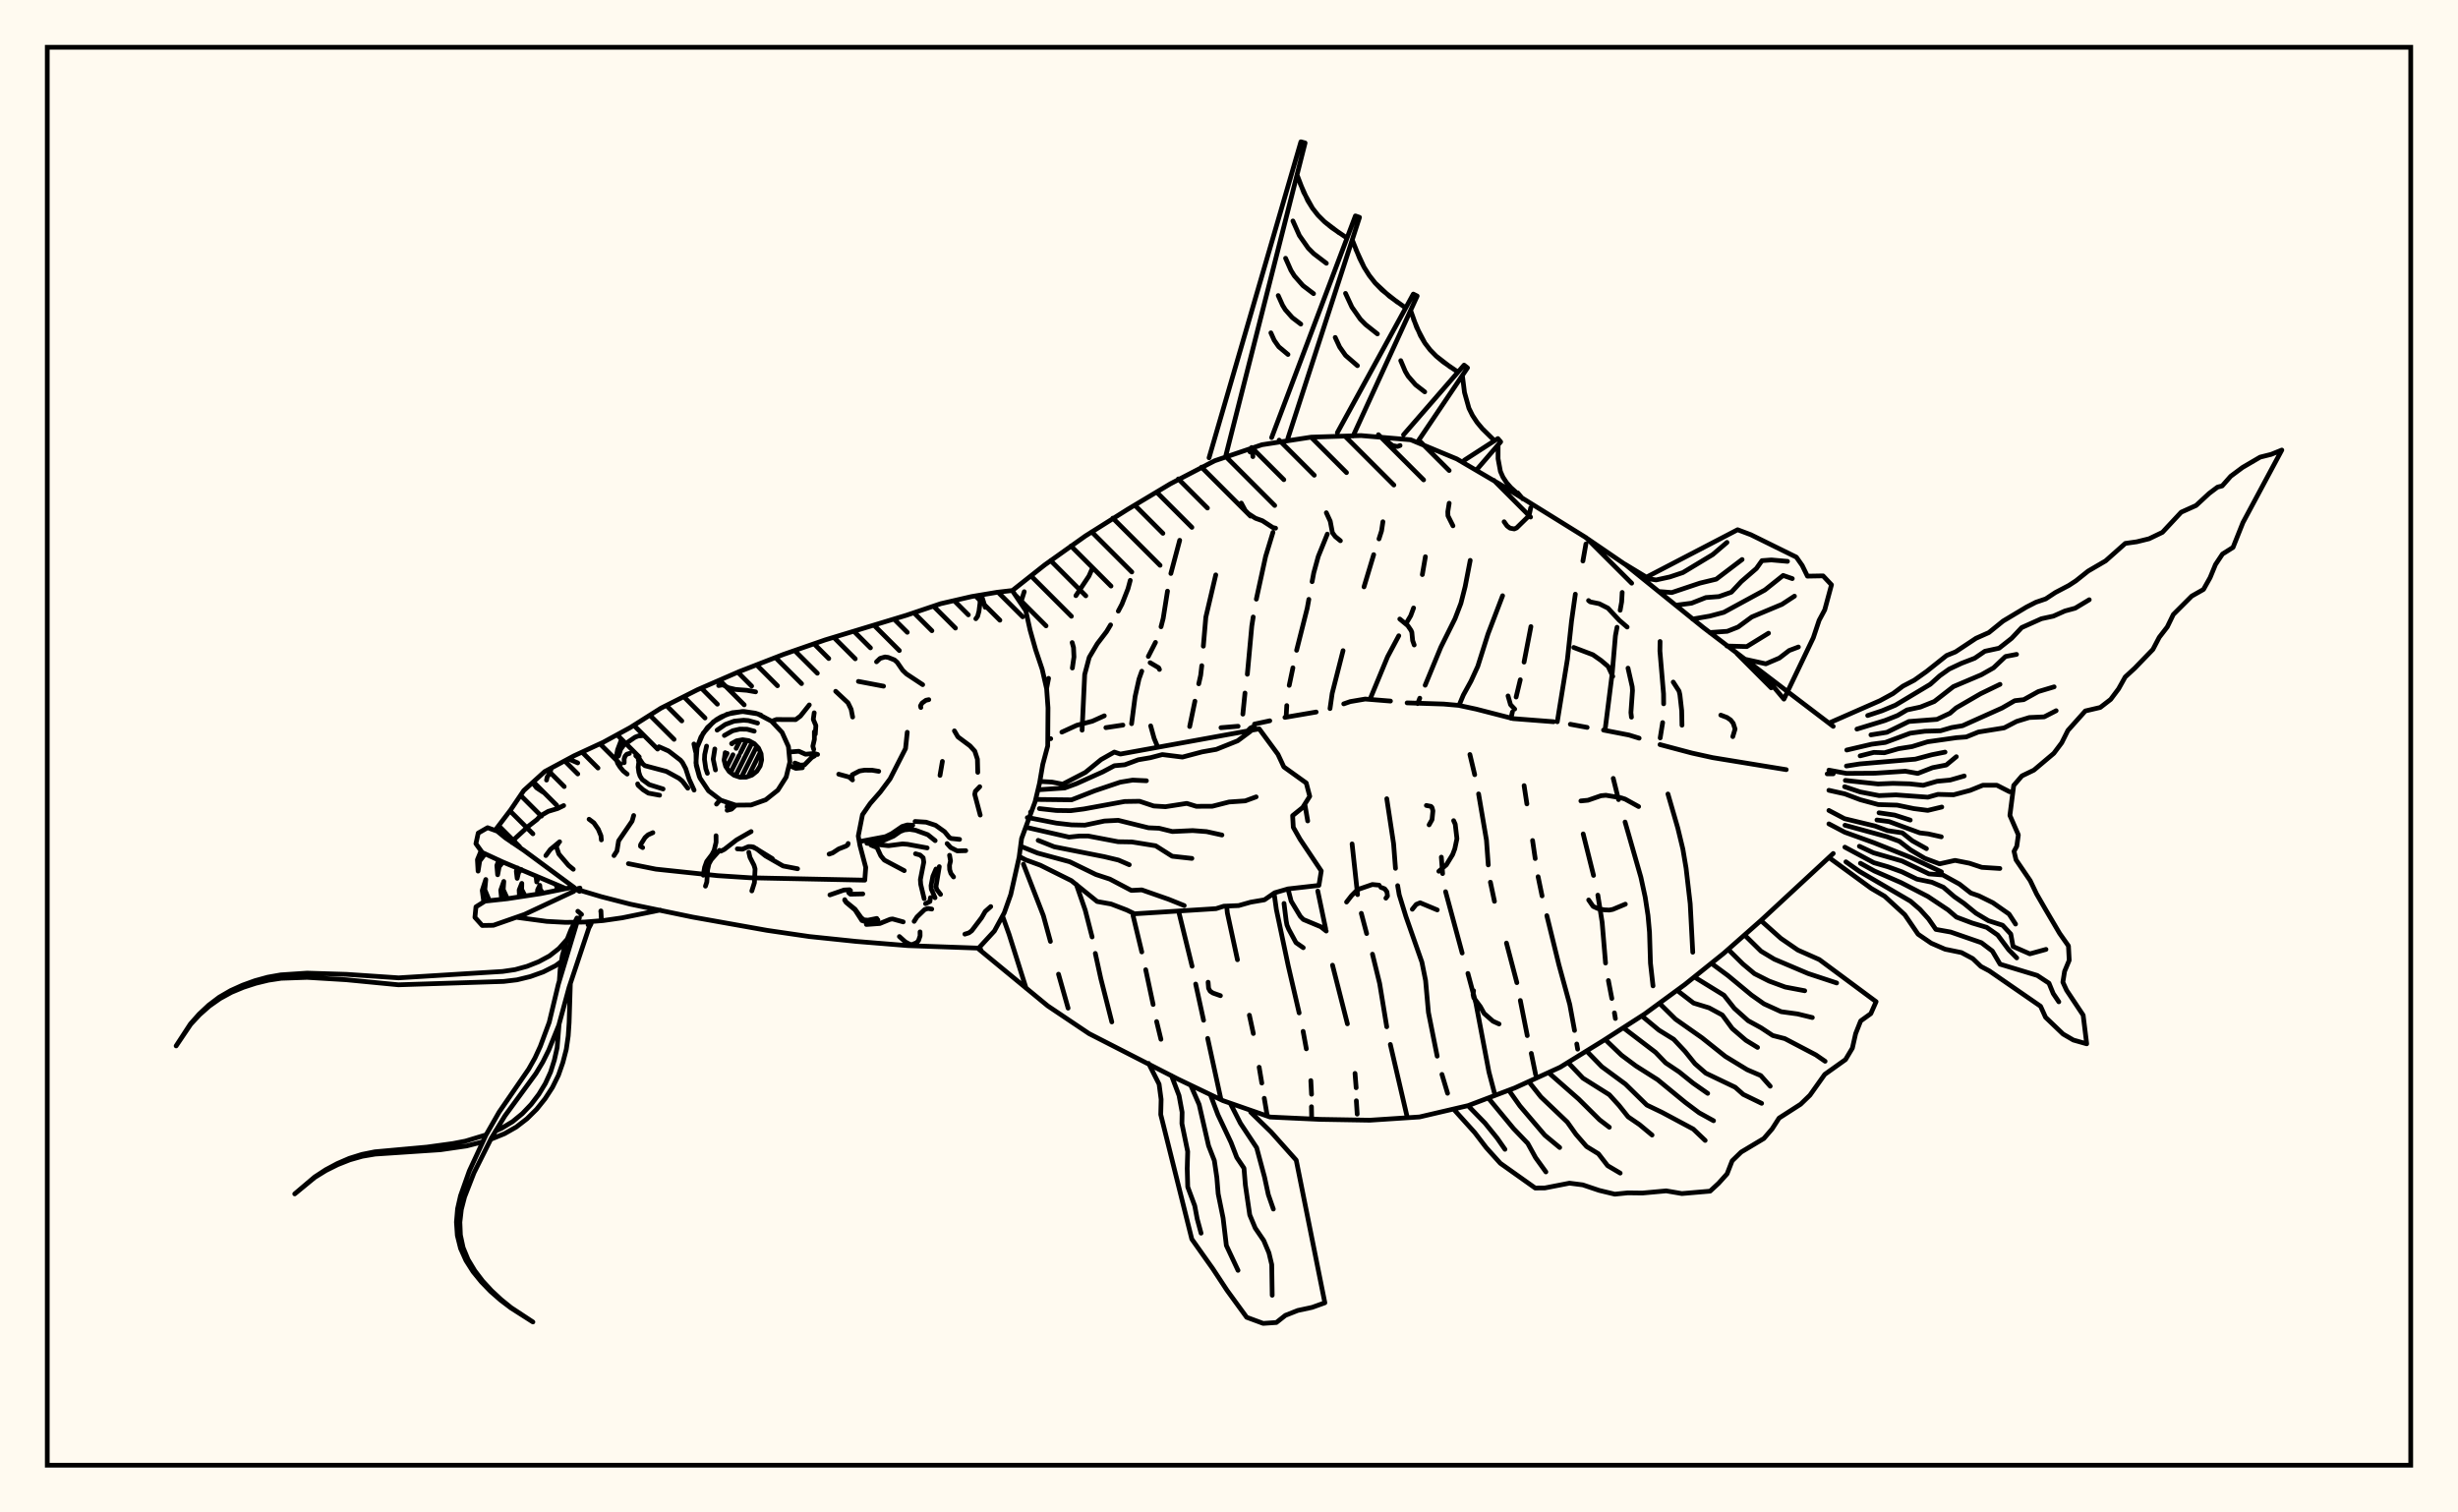 <svg xmlns="http://www.w3.org/2000/svg" width="520" height="320"><rect x="0" y="0" width="520" height="320" fill="floralwhite"/><rect x="10" y="10" width="500" height="300" stroke="black" stroke-width="1" fill="none"/><path stroke="black" stroke-width="1" fill="none" stroke-linecap="round" stroke-linejoin="round" d="
M 214.15 124.96 221.02 119.52 229.62 113.4 238.54 107.78 247.6 102.36 256.97 97.49 266.96 94.1 277.39 92.49 287.94 92.16 298.45 93.05 308.2 97.1 317.3 102.44 335.24 113.57 343.95 119.52 360.37 132.79 387.83 153.68 
M 387.83 180.58 372.57 194.72 364.66 201.7 356.43 208.31 347.92 214.55 339.04 220.26 330.06 225.8 320.46 230.18 310.59 233.92 300.31 236.32 289.78 237.01 279.23 236.83 268.69 236.34 258.72 232.87 249.2 228.31 230.41 218.7 221.65 212.82 207.04 200.78 
M 233.95 153.95 237.56 153.41 
M 258.3 153.96 261.93 153.66 
M 265.39 153.2 268.63 152.5 
M 271.83 151.78 278.44 150.65 
M 284.27 148.92 285.65 148.44 288.82 147.9 294.16 148.33 
M 297.68 148.71 305.4 148.96 308.6 149.24 312.28 150.03 320.1 152.04 328.67 152.7 
M 332.21 153.24 335.77 153.9 
M 339.23 154.47 344.63 155.52 346.77 156.18 
M 351.18 157.54 357.93 159.33 362.33 160.3 377.89 162.84 
M 386.55 163.73 387.83 163.72 
M 207.23 200.4 207.65 201.28 
M 212.09 193.81 213.47 197.67 217.07 209.08 
M 216.68 125.19 215.92 127.59 
M 216.51 182.84 220.73 193.73 222.22 199.18 
M 223.93 206.11 225.96 213.3 
M 231.07 120.29 230.37 121.88 227.61 126.03 
M 221.83 143.52 221.41 145.68 
M 227.7 187.12 229.59 192.58 231.04 198.24 
M 231.72 201.72 232.88 207.04 235.21 216.22 
M 239.11 122.79 238.63 124.57 237.36 127.81 236.58 129.3 
M 234.95 132.21 234.1 133.63 232.13 136.21 230.43 139.08 229.47 142.71 228.92 154.49 
M 239.69 193.67 241.55 201.41 
M 242.38 205.17 243.95 212.53 
M 244.69 216.14 245.6 219.89 
M 249.57 114.31 247.7 121.34 
M 246.99 125.07 246.08 130.83 245.62 132.61 
M 244.45 135.91 242.93 138.89 
M 241.55 142.01 240.96 143.67 240.14 147.36 239.39 153.12 
M 249.33 192.75 252.19 204.43 
M 252.95 208.2 254.62 215.86 
M 255.49 219.7 258.31 232.67 
M 257.2 121.63 255.1 130.57 254.57 136.72 
M 254.24 140.84 254.01 142.85 253.6 144.68 
M 252.79 148.35 251.68 153.72 
M 259.51 191.71 259.65 193.15 261.79 203.06 
M 264.31 214.79 265.15 218.67 
M 266.38 225.8 266.94 229.15 
M 267.46 232.37 268.1 236.14 
M 269.3 112.63 267.75 117.72 265.78 126.77 
M 265.12 130.54 264.82 132.45 263.88 142.66 
M 263.38 146.63 262.93 151.1 
M 269.54 188.97 270.02 192.43 272.52 204.29 274.84 214.31 
M 275.68 218.21 276.36 221.91 
M 277.31 228.63 277.46 231.52 
M 277.44 234.16 277.49 236.75 
M 280.8 113 278.88 117.74 277.93 121.2 277.58 123.07 
M 276.89 126.81 276.55 128.68 274.3 137.59 
M 273.52 141.29 272.74 145.01 
M 272.22 149.28 272.09 151.67 
M 276.04 170.14 276.65 173.69 
M 278.78 188.53 280.45 196.5 
M 281.9 204.21 285.05 216.62 
M 286.66 227.11 286.9 230.14 
M 286.94 232.9 287.12 235.72 
M 292.56 110.39 292.27 112.33 291.73 114.02 
M 290.61 117.35 288.56 124.17 
M 284.13 137.66 281.83 146.69 281.37 149.92 
M 286.04 178.55 287.2 189.28 
M 287.99 193.24 289.12 197.52 
M 290.35 201.88 291.87 208.08 293.37 217.24 
M 294.13 220.98 297.73 236.49 
M 301.55 117.79 300.9 121.57 
M 299.05 128.63 298.44 130.27 297.61 131.68 
M 295.92 134.51 293.55 138.95 289.88 147.83 
M 293.38 168.99 294.82 178.5 295.22 183.72 
M 295.68 187.38 296.01 189.31 297.42 193.89 300.81 203.57 301.59 207.46 302.19 214.2 304.04 223.46 
M 305.05 227.32 306.24 231.31 
M 311.03 118.56 309.96 124.11 309.06 127.65 307.82 130.89 304.82 136.92 301.5 144.98 
M 300.36 147.72 299.91 148.87 
M 304.92 181.35 305.19 184.83 
M 305.82 188.66 309.33 201.64 
M 310.54 205.96 312.23 212.25 314.99 226.81 316.29 231.76 
M 317.88 126.04 314.8 134.11 312.63 140.98 311.2 144.1 309.58 147.05 308.66 149.25 
M 310.96 159.63 311.98 163.91 
M 312.8 167.97 314.47 177.77 314.85 183 
M 315.3 186.65 316.16 190.7 
M 318.7 199.53 320.9 207.91 
M 321.63 211.68 323.1 219.11 
M 323.95 222.87 324.87 227.36 
M 323.87 132.57 322.42 140.09 
M 321.62 143.82 320.74 147.48 
M 319.96 150.64 319.64 151.97 
M 322.43 166.22 323.02 170.09 
M 324.22 177.83 324.78 181.65 
M 325.39 185.49 326.23 189.55 
M 327.24 193.73 329.79 204.12 332.09 212.53 333.1 218.02 
M 333.57 220.88 333.76 221.98 
M 335.51 115.09 334.87 118.7 
M 333.27 125.71 332.46 131.44 331.6 139.44 329.45 152.71 
M 334.93 176.44 337.12 185.22 
M 338.03 189.39 338.94 195.14 339.66 203.76 
M 340.26 207.46 340.99 211.25 
M 341.54 214.3 341.74 215.49 
M 343.18 125.34 343.07 127.33 342.75 129.12 
M 342.09 132.71 341.75 134.51 341.07 142.46 339.55 154.52 
M 341.29 164.69 342.41 169.18 
M 343.79 173.92 347.14 185.62 348.05 189.83 348.64 193.68 348.96 197.23 349.16 203.78 349.7 208.59 
M 351.19 135.72 351.16 137.74 351.93 146.8 351.95 148.91 
M 351.74 152.88 351.22 156.13 
M 352.86 167.99 354.94 175.18 356.02 179.65 356.7 183.69 357.57 191.21 358.11 201.47 
M 255.58 207.81 255.68 209.09 256.01 209.71 256.6 210.1 258.19 210.66 
M 293.22 92.94 293.87 93.71 294.6 94.27 295.62 94.47 296.19 94.26 
M 233.62 151.45 231.09 152.59 227.8 153.45 224.64 154.9 
M 304.39 184.34 305.98 182.98 307.31 180.81 307.77 179.59 308.22 177.45 307.86 174.38 307.52 173.63 
M 269.86 111.75 269.28 111.62 267.07 110.18 265.6 109.65 264.15 108.71 263.44 108.01 262.6 106.44 
M 366.58 155.85 367.06 154.25 366.67 153.03 366.12 152.33 365.35 151.8 364.04 151.3 
M 283.57 114.41 282.48 113.52 281.88 112.71 281.42 110.28 280.59 108.48 
M 343.85 191.3 341.19 192.41 340.45 192.55 339.35 192.5 338.01 192.22 337.03 191.77 336.09 190.41 
M 318.2 110.39 318.83 111.28 319.46 111.75 320.35 111.91 320.84 111.7 323.11 109.48 323.55 108.74 323.83 107.43 
M 292.13 187.74 292.94 188.05 293.41 188.68 293.53 189.57 293.19 190.03 
M 344.23 132.67 342.57 131.24 340.16 128.66 338.32 127.73 336.42 127.34 336.06 127.06 
M 341.19 143.11 340.2 141 338.7 139.73 336.99 138.53 332.93 136.99 
M 304.06 192.52 300.44 191.01 299.61 191.35 298.78 192.38 
M 244.94 158.1 244.16 156.22 243.43 153.58 
M 280.57 196.99 279.42 196.08 275.73 194.54 275.09 193.88 273.15 190.66 272.5 188.15 
M 317.13 216.65 315.85 216.07 313.97 214.42 313.19 213 311.79 211.11 311.63 210.42 311.74 209.6 
M 345.14 151.74 345.03 150.76 345.36 146.11 345.3 145.29 344.41 141.36 
M 302.33 174.52 302.95 173.42 303.14 171.55 302.94 170.83 302.72 170.61 301.75 170.42 
M 265.73 154.33 265.44 153.99 264.92 153.85 264.54 154.03 263.94 154.65 
M 307.38 111.25 306.32 109.13 306.29 108.26 306.58 106.47 
M 346.66 170.65 343.8 169.07 342.99 168.81 339.73 168.26 338.69 168.36 335.95 169.31 334.44 169.46 
M 355.83 153.44 355.77 150.36 355.39 146.99 355.21 146.22 353.98 144.31 
M 243.31 140.21 245.12 141.28 245.29 141.64 
M 265.05 96.61 265.01 95.83 264.42 95.59 
M 319.03 147.24 319.56 149.09 320.44 150.02 
M 284.87 190.85 285.94 189.48 286.9 188.51 287.57 188.09 290.33 187.14 291.75 187.28 
M 275.71 200.51 274.17 199.44 272.63 196.59 272.26 195.71 272.09 194.79 271.64 191.15 
M 226.86 141.34 227.2 139 227.11 137.01 226.82 135.95 
M 296.13 130.97 297.82 132.36 298.5 133.36 298.68 133.77 298.85 135.53 299.18 136.46 
M 222.29 156.29 221.69 156.29 
M 255.78 96.86 275.21 30 276.1 30.24 259.27 96.62 
M 269.02 92.58 286.74 45.68 287.61 45.98 272.45 92.77 
M 282.92 91.54 298.99 62.22 299.81 62.63 286.25 92.25 
M 296.92 91.99 309.73 77.25 310.46 77.82 299.96 93.4 
M 309.79 97.37 316.88 92.79 317.48 93.48 312.34 99.45 
M 321.08 104.28 322.15 105.55 
M 274.39 36.99 275.81 40.7 277.67 44.06 278.84 45.55 280.19 46.9 281.69 48.13 284.97 50.37 
M 286.07 50.75 287.65 54.69 288.58 56.54 289.67 58.27 290.92 59.87 293.93 62.68 297.38 65.15 
M 298.42 65.67 299.71 69.3 301.44 72.58 302.55 74.03 303.84 75.35 305.28 76.55 308.45 78.73 
M 309.37 79.43 309.82 83.03 310.76 86.38 311.52 87.91 312.47 89.35 313.59 90.7 316.17 93.24 
M 316.93 94.12 316.92 97.04 317.42 99.74 317.96 100.96 318.7 102.09 319.61 103.14 321.77 105.1 
M 275.07 38.86 276.66 42.44 277.67 44.06 278.84 45.55 280.19 46.9 283.3 49.27 
M 273.52 46.75 274.89 49.83 276.76 52.5 277.92 53.66 280.6 55.7 
M 271.97 54.64 273.11 57.21 273.84 58.38 275.65 60.43 277.89 62.13 
M 270.41 62.53 271.34 64.6 271.92 65.54 273.38 67.19 275.19 68.57 
M 268.86 70.42 269.56 71.99 270.52 73.36 272.48 75 
M 286.83 52.74 288.58 56.54 289.67 58.27 290.92 59.87 292.35 61.34 295.63 63.94 
M 284.65 62.07 286 64.98 287.79 67.54 288.89 68.66 291.4 70.65 
M 282.47 71.39 283.41 73.42 284.66 75.2 287.17 77.37 
M 299.03 67.51 300.5 71 301.44 72.58 302.55 74.03 303.84 75.35 306.83 77.66 
M 296.33 76.3 297.29 78.57 297.9 79.6 299.46 81.4 301.41 82.91 
M 219.98 165.33 222.56 165.47 224.82 165.91 229.61 163.43 232.93 160.71 235.74 159.12 237.02 159.54 266.39 154.21 270.36 159.6 271.6 162.26 276.34 165.66 277.08 168.48 275.59 170.85 273.46 172.57 273.6 175.04 275.04 177.58 279.52 184.27 279.02 187.33 272.48 188.07 269.66 188.89 267.5 190.38 264.58 190.88 262.04 191.6 258.9 191.73 257.26 192.25 240.01 193.34 238.37 192.54 235.06 191.27 232.11 190.74 226.66 186.33 220.09 183.06 217 181.93 215.62 181.21 
M 219.58 167.1 225.24 166.72 227.74 165.8 233.3 163.31 235.75 162.01 237.94 161.81 240.8 160.75 243.38 160.31 245.9 159.65 250.15 160.18 254.31 159.08 257.31 158.55 261.83 156.74 264.51 154.75 
M 219.09 169.14 226.69 169.23 231.62 167.3 236.99 165.49 239.62 165.05 242.53 165.19 
M 219.88 171.08 223.48 171.48 226.51 171.52 229.3 171.16 237.93 169.58 241.07 169.53 244.08 170.53 246.56 170.68 251.07 169.98 253.09 170.6 256.48 170.58 260.03 169.68 263.43 169.45 265.74 168.6 
M 217.74 173.03 223.46 174.15 226.68 174.52 229.51 174.58 233.64 173.71 236.56 173.56 242.96 175.14 245.21 175.24 248.01 175.93 252.32 175.73 255.25 175.95 258.51 176.67 
M 217.01 175.02 226.15 177.11 228.28 176.89 230.19 176.88 236.55 178.09 239.48 178.14 244.49 178.95 247.98 181.16 252.15 181.62 
M 219.63 177.8 223.03 179.16 233.64 181.26 236.61 181.97 238.9 182.96 
M 215.91 179.04 219.51 180.49 226.31 182.33 231.85 185.03 234.8 186 239.34 188.39 241.55 188.28 247.21 190.26 250.53 191.6 
M 264.58 235.3 268.9 239.5 274.22 245.46 280.28 275.64 277.58 276.61 274.56 277.26 271.93 278.3 270.02 279.81 267.23 280 263.74 278.71 259.58 273 256.6 268.47 252.13 262.16 245.56 235.81 245.64 232.61 245.21 229.38 242.99 224.99 
M 260.32 233.53 262.42 237.66 265.85 242.83 267.52 249.06 268.32 252.76 269.38 255.81 
M 256.09 231.69 257.66 235.86 260.43 241.72 261.65 244.9 263.17 247.16 263.46 250.7 264.39 257.05 265.55 259.83 267.35 262.47 268.45 265.08 269.04 267.56 269.14 274.05 
M 251.93 229.68 253.68 233.69 255.68 242.42 256.9 245.55 257.43 249.15 257.71 252.58 258.75 257.7 259.44 263.51 261.91 268.78 
M 247.83 227.58 249.43 231.79 250.08 235.32 250.04 237.73 251.26 243.64 251.16 247.25 251.27 251.13 252.75 255.11 253.28 257.92 254.09 260.91 
M 372.52 194.76 376.75 198.54 380.34 201.01 384.88 203.02 396.9 211.93 395.78 214.46 393.63 216.01 392.57 218.69 391.88 221.75 390.43 224.18 386.03 227.32 382.9 231.72 380.93 233.63 376.37 236.56 374.9 238.85 373.15 240.88 368.34 243.76 366.44 245.61 365.37 248.36 363.58 250.35 361.78 252.02 355.81 252.53 352.49 251.96 347.45 252.42 344.37 252.38 341.62 252.66 338.31 251.86 334.84 250.69 332.03 250.33 326.84 251.34 324.78 251.36 317.4 246.12 314.41 242.8 311.99 239.63 307.76 234.94 
M 369.07 197.83 372.55 201.25 375.36 202.94 382.52 205.98 388.55 207.97 
M 365.62 200.89 368.72 203.96 371.17 206.01 374.25 207.57 377.68 208.84 381.8 209.62 
M 362.05 203.82 365.56 206.41 370.52 210.52 373.17 212.39 376.81 214.05 380.3 214.53 383.41 215.29 
M 358.46 206.72 364.71 210.57 366.9 213.34 369.83 215.96 372.55 217.45 375.03 219.09 377.59 219.75 384.15 223.19 386.11 224.54 
M 354.81 209.55 358.29 212.23 361.55 213.23 364.36 214.75 366.47 217.62 369.35 220.1 371.82 221.61 
M 351.16 212.37 354.47 215.64 360.05 219.56 365 223.51 369.63 226.33 372.49 227.56 374.5 229.82 
M 347.33 214.94 350.95 217.95 354.08 219.89 356.47 222.44 358.58 225.06 360.87 227.06 367.09 230.04 368.79 231.55 372.68 233.44 
M 343.49 217.5 350.24 222.65 352.38 224.88 355.24 226.8 358.17 229.16 361.27 231.33 
M 339.57 219.93 343.02 223.24 346.09 225.53 350.68 228.44 356.54 233.25 359.46 235.44 362.51 237.12 
M 335.64 222.36 338.86 225.68 343.87 229.37 348.4 233.81 351.61 235.35 358.21 238.88 360.74 241.29 
M 331.71 224.78 334.88 228.11 340.46 231.62 342.51 233.88 344.43 236.29 346.84 237.94 349.5 240.15 
M 327.67 227 333.98 232.54 338.38 236.91 340.46 238.5 
M 323.47 228.91 325.98 232.08 331.57 237.41 333.4 239.99 335.64 242.57 338.15 244.11 340.1 246.63 342.76 248.2 
M 319.2 230.68 321.55 234 326.81 240.18 329.96 242.79 
M 314.91 232.38 320.18 238.76 323.2 241.91 324.86 244.93 327.04 247.95 
M 310.57 233.93 314.15 237.61 316.73 240.8 318.38 243.17 
M 386.91 152.99 397.71 148.25 400.48 146.74 402.56 145.18 404.98 143.91 407.58 142.06 411.81 138.69 413.7 137.92 418.03 135.05 420.75 133.84 423.75 131.41 428.69 128.45 430.7 127.42 432.78 126.71 434.83 125.36 437.67 123.87 439.17 122.89 441.75 120.83 445.45 118.67 449.62 114.97 452.04 114.63 454.64 113.99 457.47 112.63 461.44 108.37 464.59 106.95 467.36 104.39 469.13 103.06 470.11 102.81 471.92 100.76 474.42 98.9 478.14 96.72 480.49 96.13 482.73 95.22 474.5 110.57 472.41 115.81 470.17 117.23 468.7 119.44 467.56 122.21 466.16 124.71 463.67 126.12 459.77 130.02 458.5 132.64 456.8 134.84 455.46 137.4 451.62 141.37 449.59 143.24 448.19 145.75 446.52 147.98 444.32 149.68 441.16 150.42 437.47 154.55 436.17 157.15 434.49 159.39 430.28 162.94 427.75 164.16 426.01 166.18 425.2 172.52 426.99 176.64 426.66 179.04 426.08 180.12 426.5 181.92 429.5 186.32 430.85 189.14 432.72 192.38 435.72 197.48 437.59 200.13 437.75 203.17 436.77 205.52 436.41 207.8 437.19 209.51 440.7 214.78 441.45 220.85 438.63 220.05 436.45 218.78 432.75 215.24 431.69 212.9 420.85 205.42 419.06 204.47 417.35 202.82 414.95 201.54 411.49 200.83 408.56 199.56 405.78 197.66 402.97 193.54 398.71 189.63 395.88 187.97 386.91 181.42 
M 395.11 151.39 398.13 150.39 400.98 149.2 408.36 144.78 410.35 142.99 412.36 141.56 414.98 140.33 417.76 139.26 419.91 137.79 422.92 137.14 425.57 135.05 427.7 132.78 431.87 130.91 434.4 130.36 436.84 129.27 439.01 128.68 441.99 126.89 
M 392.84 154.26 398.8 152.43 401.42 151.39 403.45 150.2 406.26 149.6 409.21 148.42 413.25 145.27 419.15 142.77 421.74 141.3 424.27 138.9 426.61 138.45 
M 395.8 155.48 399.17 154.94 403.84 152.65 409.76 152.2 412.52 150.91 413.82 149.78 419 146.78 423.11 144.79 
M 390.69 158.69 395.95 157.46 398.86 157.08 404.11 155.13 407.23 154.71 410.52 154.62 412.88 153.93 415.17 153.55 423.54 149.8 426.23 148.25 428.13 148.03 431.21 146.32 434.56 145.32 
M 393.52 159.92 396.41 159.19 398.67 159.26 401.63 158.41 404.51 157.96 407.78 156.95 413.89 156.08 415.97 155.92 418.54 154.88 423.99 154 426.63 152.63 429.31 151.81 432.46 151.67 434.99 150.37 
M 390.62 162.07 393.42 161.63 405.19 160.62 408.63 159.7 411.48 159.13 
M 386.91 162.94 390.63 163.63 396.66 163.59 403.08 163.17 405.71 163.64 408.84 162.42 411.74 161.86 413.87 160.1 
M 390.39 165.12 397.3 165.87 400.48 165.74 404.01 165.84 406.87 166.15 409.8 165.3 412.56 165.04 415.54 164.18 
M 390.24 166.45 393.51 167.55 397.52 168.33 401.08 168.18 407.85 168.67 409.99 168.07 413.28 168.16 416.78 167.23 419.48 166.14 422.45 166.14 425.13 167.51 
M 386.91 167.21 390.29 167.97 393.54 169.2 397.36 170.23 401.36 170.35 404.86 171.08 407.83 171.46 410.79 170.75 
M 397.51 171.97 400.81 172.45 404.12 173.51 
M 397.07 173.49 399.65 173.83 406.15 176.22 407.93 176.43 410.69 177.05 
M 386.91 171.47 390.21 173.21 396.68 174.77 399.3 175.74 402.44 176.21 404.54 177.88 407.55 179.56 
M 390.31 174.6 399.16 177.02 401.83 178 404.22 179.84 407.21 181.61 410.32 182.77 413.6 182.04 416.64 182.64 419.26 183.51 423.08 183.75 
M 386.91 174.31 390.27 176.08 396.43 178.3 404.24 181.42 410.72 184.47 
M 393.36 179.05 396.33 180.43 402.38 182.17 408.09 184.9 411.02 185.12 414.52 187.05 416.93 188.94 418.64 189.54 421.59 190.99 425.02 193.39 426.4 195.51 
M 390.29 179.24 396.42 182.53 399.4 183.39 402.36 184.46 405.55 186.01 408.7 186.66 411.13 187.72 413.45 189.72 415.48 191.13 418.02 193.21 420.68 194.81 423.66 195.76 425.39 197.62 425.87 200.25 429.42 201.81 432.84 200.87 
M 393.58 182.65 396.55 184.29 402.17 186.74 407.85 189.67 412.13 192.52 413.9 194.04 417.22 195.29 420.3 196.21 422.62 197.83 424.96 200.96 426.65 202.67 
M 390.51 182.34 393.38 184.37 404.17 190.67 406.16 192.39 407.98 194.4 409.54 196.64 412.68 197.2 419.17 199.45 421.49 201.22 423.13 204 430.99 206.38 433.47 208.02 434.37 210.21 435.55 211.96 
M 343.74 119.35 348.31 122.12 367.6 112.08 370.39 113.13 380.03 117.88 381.26 119.63 382.37 121.9 385.68 121.84 387.46 123.73 386.03 129.03 384.84 131.25 383.61 134.94 377.4 147.92 372.52 142.09 
M 347.33 122.25 350.36 122.7 353.25 122.07 356.03 121.14 362.33 117.34 365.35 114.76 
M 350.92 125.15 353.67 125.37 359.64 123.37 363.08 122.54 368.55 118.38 
M 354.49 128.06 357.86 127.62 360.88 126.43 363.64 126.22 366.28 125.29 368.37 123.05 371.57 120.28 372.75 118.62 374.74 118.47 378.15 118.77 
M 358.07 130.98 361.7 130.35 364.67 129.56 373.37 124.83 377.23 121.75 379.17 122.42 
M 361.7 133.83 365.41 133.57 367.69 132.67 370.59 130.54 376.99 127.86 379.63 126.13 
M 365.33 136.68 369.54 136.8 374.14 133.97 
M 369.02 139.45 373.57 140.45 376.43 139.23 378.51 137.63 380.46 136.89 
M 104.74 175.69 108.03 171.36 110.8 167.27 115.23 163.25 121.44 159.91 127.62 157.05 133.34 153.93 139.83 149.83 147.54 145.94 156.39 142.09 165.76 138.45 174.56 135.39 191.74 130.18 199.03 127.72 205.58 126.21 210.95 125.31 214.14 124.94 217.01 129.21 217.92 133.32 219.09 137.46 220.48 141.61 221.42 145.72 221.71 149.77 221.65 157.82 220.6 161.74 219.92 165.7 218.98 169.63 216.12 177.41 215.6 181.38 213.83 189.26 212.45 193.15 210.37 196.98 207.04 200.6 192.08 200.07 181.13 199.18 171.22 198.15 162.27 196.84 146.51 194.03 133.35 191.3 127.22 189.72 121.36 187.97 
M 191.93 154.93 191.57 158.38 188.29 164.8 186.24 167.55 184.08 170.02 182.46 172.37 181.57 176.89 181.93 178.9 183.15 183.52 182.95 186.22 158.78 185.72 151.84 185.27 138.74 183.89 132.94 182.73 
M 119.66 187.98 106.3 182.35 102.02 180.37 100.68 178.5 101.17 176.26 103.15 175.12 105.2 175.86 106.91 177.27 110.83 179.92 121.47 187.77 
M 121.39 188.59 110.96 193.47 104.38 195.77 102.01 195.81 100.47 194.09 100.69 191.87 102.61 190.66 107.32 190.15 114.39 189.07 121.11 187.73 
M 148.07 164.59 147.23 161.42 147.47 158.15 148.76 155.13 150.95 152.69 153.83 151.1 157.06 150.53 160.3 151.04 163.2 152.57 165.45 154.96 166.8 157.96 167.1 161.22 166.32 164.41 164.56 167.18 161.99 169.22 158.89 170.32 155.61 170.35 152.5 169.31 149.89 167.32 148.07 164.59 
M 147.95 164.31 147.29 161.94 147.24 159.47 147.44 158.25 148.29 155.94 149.68 153.9 151.53 152.27 152.59 151.64 154.91 150.79 157.36 150.53 159.8 150.89 160.97 151.29 
M 149.65 163.61 149.32 162.66 149.03 160.67 149.08 159.66 149.48 157.86 
M 151.71 154.48 153.44 153.28 155.32 152.58 157.32 152.38 158.33 152.46 160.26 152.99 
M 151.36 162.9 150.88 160.63 151.22 158.46 
M 153.24 155.61 155 154.61 156.51 154.26 158.06 154.29 159.56 154.7 
M 153.52 162.14 153.19 160.87 153.42 159.24 
M 154.77 157.32 155.82 156.74 157.12 156.51 158.41 156.71 159.57 157.33 160.47 158.28 161.01 159.48 161.13 160.79 160.82 162.06 160.12 163.17 159.09 163.99 157.85 164.43 156.54 164.44 155.29 164.02 154.25 163.23 153.52 162.14 
M 154.89 157.26 154.83 157.38 
M 153.82 159.39 153.2 160.63 
M 156.6 156.6 155.73 158.34 
M 155.06 159.69 153.7 162.41 
M 157.96 156.64 156.66 159.25 
M 156.37 159.83 154.56 163.46 
M 159.13 157.09 155.61 164.13 
M 160.11 157.9 156.84 164.44 
M 160.86 159.15 158.31 164.26 
M 160.85 161.94 160.68 162.29 
M 105.5 174.71 109.93 179.14 
M 107.88 171.56 112.74 176.41 
M 110.13 168.27 114.54 172.68 
M 112.83 165.43 117.78 170.38 
M 115.86 162.92 119.36 166.42 
M 119.46 160.98 122.23 163.75 
M 123.14 159.13 126.51 162.5 
M 126.93 157.38 131.28 161.72 
M 130.55 155.46 135.23 160.14 
M 134.09 153.46 139.12 158.49 
M 137.48 151.32 142.6 156.43 
M 140.97 149.26 144.24 152.53 
M 144.65 147.4 149.15 151.91 
M 148.36 145.58 151.76 148.99 
M 152.22 143.9 157.44 149.13 
M 156.08 142.22 159.01 145.16 
M 160.06 140.66 164.48 145.09 
M 164.04 139.11 169.57 144.64 
M 168.1 137.63 172.91 142.44 
M 172.21 136.21 175.33 139.33 
M 176.38 134.84 180.93 139.39 
M 180.63 133.55 184.15 137.07 
M 184.88 132.26 190.26 137.64 
M 189.13 130.98 191.94 133.78 
M 193.34 129.64 197.15 133.45 
M 197.48 128.25 202.13 132.89 
M 201.84 127.07 204.86 130.09 
M 206.38 126.08 211.53 131.22 
M 211.13 125.29 216.35 130.5 
M 195.51 190.14 194.78 187.11 194.71 186.09 195.43 182.42 195.3 181.49 194.65 180.9 193.68 180.64 
M 146.84 167.17 145.79 164.86 145.06 162.62 144.36 161.31 143.94 160.82 141.44 158.89 139.41 157.99 
M 207.37 172.45 206.21 168.07 206.34 167.42 207.27 166.45 
M 151.58 170.13 152.36 169.21 
M 155.31 170.25 154.72 170.81 
M 108.33 178.28 109.09 177.29 111.83 174.78 113.6 173.4 114.32 172.62 115.99 171.66 117.96 171.07 119.25 170.44 
M 197.84 177.86 196.26 176.59 193.69 175.66 192.43 175.47 191.3 175.59 190.43 175.93 189.04 176.9 186.88 177.84 184.27 178.1 
M 166.92 161.94 168.36 162.57 169.75 162.44 
M 195.2 144.86 191.77 142.59 190.96 141.81 189.81 140.14 189.24 139.63 187.9 139.09 187.22 139 186.19 139.3 185.43 140.02 
M 167.32 159.08 169 158.95 170.41 159.58 172.22 159.41 172.97 159.62 
M 135.89 155.65 135.02 155.72 134.36 155.97 131.99 157.6 131.31 158.53 130.86 159.94 
M 115.48 181.02 116.43 179.73 118.39 178.1 
M 151.48 176.82 151.49 178.2 151.08 179.91 150.6 180.82 149.5 182.27 149.06 183.5 148.78 185.18 
M 116.65 162.49 116.32 163.56 115.76 164.4 115.62 165.05 
M 196.15 179.4 191.97 178.63 190.93 178.55 187.97 178.93 183.4 178.42 
M 194.81 149.69 194.73 149.34 195.06 148.76 195.88 148.16 196.49 148.03 
M 185.9 163.19 184.51 162.96 182.88 162.95 181.84 163.12 180.3 163.92 180.26 164.65 
M 206.85 163.41 206.78 160.63 206.22 158.92 205.21 157.81 202.65 155.9 201.91 154.63 
M 197.81 189.94 197.02 188.11 196.97 187.37 197.35 185.4 198.01 183.86 
M 193.1 174.6 191.94 174.54 190.86 174.86 188.65 176.37 187.32 177.02 181.82 178.06 
M 185.72 194.62 183.16 195.02 182.34 194.76 180.89 192.51 178.98 190.9 178.69 190.43 
M 155.66 170.35 154.75 171.2 153.83 171.44 
M 195.8 191.2 196.73 190.73 196.84 189.92 
M 112.68 165.57 113.49 166.66 114.91 167.61 
M 172.25 150.81 172.05 152.2 172.6 153.51 172.48 155.33 
M 191.3 184.21 187.08 181.97 186.34 181.07 185.53 179.32 184.27 178.81 
M 186.92 145.18 181.6 144.17 
M 168.17 161.44 169.32 161.89 170.2 161.82 171.72 160.27 172.32 159.93 
M 209.6 191.81 208.43 192.84 207.67 194.16 205.58 196.92 204.98 197.37 204.12 197.64 
M 134.06 172.54 133.72 173.73 130.87 177.9 130.52 180.04 129.89 181.02 
M 185.49 194.32 183.63 194.69 182.74 194.62 182.18 194.15 180.89 192.37 178.98 190.82 178.71 190.35 
M 131.42 156.61 130.66 158.62 130.41 159.87 130.42 160.77 130.66 161.49 131.14 162.25 131.85 163.12 132.68 163.78 
M 140.28 166.93 137.35 166.01 135.87 164.93 135.4 164.19 135.15 163.4 135.01 162.33 135.15 161.19 135.03 160.73 
M 204.31 179.98 202.5 180.03 201.12 179.32 200.36 178.48 
M 193.39 194.94 193.99 194 195.61 192.44 196.32 192.21 197.12 192.34 
M 206.44 130.91 206.81 130.42 207.1 129.35 207.33 127.58 207.27 125.93 
M 159.85 146.38 157.99 146.05 155.6 145.87 154.13 145.52 152.91 144.89 152.03 145.05 
M 208.43 128.5 207.61 125.87 
M 176.79 146.26 179.4 148.7 180.06 150.07 180.38 151.71 
M 177.43 163.8 179.65 164.41 180.35 165.02 
M 163.4 181.67 159.38 179.2 158.35 179.12 157.08 179.67 155.98 179.6 
M 133.16 159.41 132.6 159.57 132.23 159.99 132.04 160.58 132.05 161.37 
M 198.98 189.23 198.18 188.2 198.01 187.58 198.71 183.36 
M 145.51 166.77 144.35 165.26 143.64 164.67 140.98 163.21 136.43 162 135.98 161.61 135.34 160.65 134.5 159.9 
M 194.64 197.16 194.65 198.01 194.32 198.99 193.93 199.44 192.94 199.86 192.47 199.79 191.53 199.28 190.27 198.15 
M 139.54 168.25 137.17 167.81 136.03 167.08 134.98 166.13 134.9 165.85 
M 121.28 183.92 120.27 183.09 118.23 180.7 117.68 179.1 118.1 178.47 
M 138.12 176.17 137.1 176.63 136.46 177.21 135.51 178.73 135.5 179.05 135.96 179.33 
M 158.9 175.94 155.82 177.71 153.24 179.71 152.5 180.08 
M 168.73 183.81 165.67 183.22 161.95 181.09 160.08 179.6 159.03 179.14 158.53 179.12 
M 171.21 149.14 169.34 151.5 168.33 152.25 164.27 152.23 163.24 152.61 
M 201.73 185.54 201.16 184.79 200.91 184 200.87 183.07 201.09 182.15 200.88 180.95 
M 191.08 195.05 188.83 194.43 188.32 194.5 186.14 195.39 183.29 195.6 
M 154.43 171 154.03 171.01 153.82 170.73 153.91 170.31 154.22 169.89 
M 198.86 164.06 199.37 161.09 
M 218.01 171.82 218.23 171.7 
M 175.57 189.34 178.54 188.31 179.73 188.25 179.93 188.43 
M 182.53 189.13 179.91 189.19 179.55 188.89 179.85 188.49 
M 122.22 161.41 120.24 160.56 
M 203 177.59 201.22 177.4 200.84 177.2 199.83 175.97 197.92 174.61 195.92 173.95 193.59 173.8 
M 146.8 157.41 147.16 159.07 147.38 159.36 
M 159.05 188.5 159.6 186.76 159.74 183.84 159.51 183.06 158.66 181.4 158.41 180.32 
M 175.4 180.71 176.16 180.45 177.42 179.62 179 179 179.35 178.74 179.43 178.46 
M 152.21 179.91 150.46 181.89 149.97 182.79 149.7 184 149.53 186.61 149.24 187.49 
M 217.33 172.99 217.75 173.02 
M 124.62 173.33 125.64 174.1 126.57 175.45 127.14 176.83 127.22 177.7 
M 172.28 154.82 172.29 156.44 171.96 157.89 172.15 158.55 
M 124.76 195.8 120.39 208.9 118.21 216.93 116.09 222.18 114.83 224.71 113.37 227.14 106.81 236.1 103.96 240.77 100.27 248.15 98.28 253.26 97.6 255.89 97.29 258.59 97.4 261.3 97.97 263.95 99.01 266.47 100.42 268.82 102.08 271.01 103.95 273.04 105.97 274.92 108.12 276.66 112.74 279.7 108.07 276.72 105.87 275.05 103.78 273.22 101.84 271.22 100.08 269.06 98.58 266.7 97.43 264.13 96.75 261.39 96.56 258.57 96.8 255.75 97.42 253.01 99.29 247.73 102.81 240.15 105.59 235.29 111.85 226.19 113.18 223.83 114.31 221.37 116.19 216.3 118.12 208.24 122.13 194.95 
M 124.51 195.5 124.41 195.68 
M 120.66 208.07 120.4 216.37 120.21 219.19 119.8 222.02 119.08 224.79 118.14 227.49 116.87 230.07 115.31 232.47 113.52 234.7 111.49 236.7 109.22 238.45 106.74 239.86 103.8 241.06 
M 102.09 241.59 98.7 242.46 93.18 243.26 79.36 244.18 76.65 244.64 74.01 245.39 71.44 246.41 68.97 247.64 66.62 249.09 62.35 252.6 66.57 249.02 68.89 247.5 71.34 246.19 73.9 245.08 76.56 244.25 79.29 243.7 90.33 242.7 95.79 241.95 98.48 241.43 102.83 240.11 
M 104.82 239.3 106.14 238.7 108.44 237.31 110.51 235.61 112.36 233.67 113.98 231.54 115.37 229.25 116.48 226.82 117.28 224.27 117.87 221.66 118.27 216.74 
M 118.33 207.54 118.5 205.11 118.95 202.25 119.71 199.45 120.78 196.74 122.06 194.22 
M 125.05 195.45 124.58 196.35 
M 118.76 203.42 117.55 204.31 114.93 205.64 112.2 206.62 109.38 207.31 106.54 207.65 84.29 208.36 73.23 207.29 64.97 206.79 59.49 206.98 56.78 207.39 54.11 208.04 51.5 208.89 48.96 209.95 46.55 211.27 44.3 212.85 42.23 214.68 40.35 216.7 37.26 221.29 40.28 216.65 42.12 214.57 44.15 212.67 46.37 210.99 48.78 209.59 51.32 208.44 53.95 207.49 56.64 206.75 59.4 206.26 64.97 205.89 73.31 206.15 84.32 206.89 106.32 205.54 108.96 205.15 111.51 204.45 113.96 203.48 116.25 202.25 118.26 200.67 120 198.71 
M 122.46 194.43 122.58 194.2 
M 121.4 187.9 122.61 188.59 
M 117.57 187.1 117.67 187.37 117.81 187.2 
M 113.39 185.32 113.54 186.6 113.82 185.83 114.06 185.61 
M 109.45 183.62 109.23 184.33 109.41 185.84 109.71 184.6 110.29 183.96 
M 105.54 181.98 105.11 183.11 105.28 185.08 105.6 183.38 106.4 182.39 
M 101.77 180.02 101 181.89 101.14 184.31 101.48 182.16 102.64 180.64 
M 121.29 188.27 122.7 187.89 
M 117.58 188.4 118 187.72 118.32 188.23 
M 113.69 189.17 113.73 188.28 114.19 187.31 114.27 188.13 114.83 188.98 
M 109.9 189.74 109.83 188.31 110.39 186.9 110.36 188.17 111.08 189.55 
M 106.13 190.29 105.93 188.35 106.58 186.49 106.46 188.21 107.35 190.15 
M 102.35 190.82 102.02 188.39 102.77 186.08 102.56 188.24 103.53 190.57 
M 109.25 194.08 115.65 194.94 119.61 195.15 123.58 195.09 127.6 194.77 131.63 194.19 139.67 192.55 
M 123.03 193.47 122.24 192.8 
M 127.1 192.88 127.11 192.73 
M 138.24 192.86 138.81 192.57 
M 127.23 194.8 127.13 192.73 
M 214.77 125.88 221.3 132.42 
M 218.1 121.83 226.66 130.39 
M 222.26 118.6 229.71 126.06 
M 226.56 115.52 235.04 124 
M 230.95 112.53 239.44 121.02 
M 235.42 109.62 245.42 119.61 
M 240.07 106.88 246.02 112.84 
M 244.7 104.13 252.15 111.58 
M 249.28 101.33 255.44 107.49 
M 254.18 98.84 264.54 109.2 
M 259.33 96.6 269.67 106.95 
M 264.79 94.68 271.6 101.49 
M 270.61 93.12 278.04 100.55 
M 277.36 92.49 284.86 99.99 
M 284.54 92.28 294.88 102.62 
M 291.61 91.97 301.17 101.53 
M 300.57 93.54 306.58 99.55 
M 316.04 101.63 323.8 109.4 
M 335.53 113.74 345.19 123.39 
M 367.46 138.28 374.7 145.53 
"/></svg>
